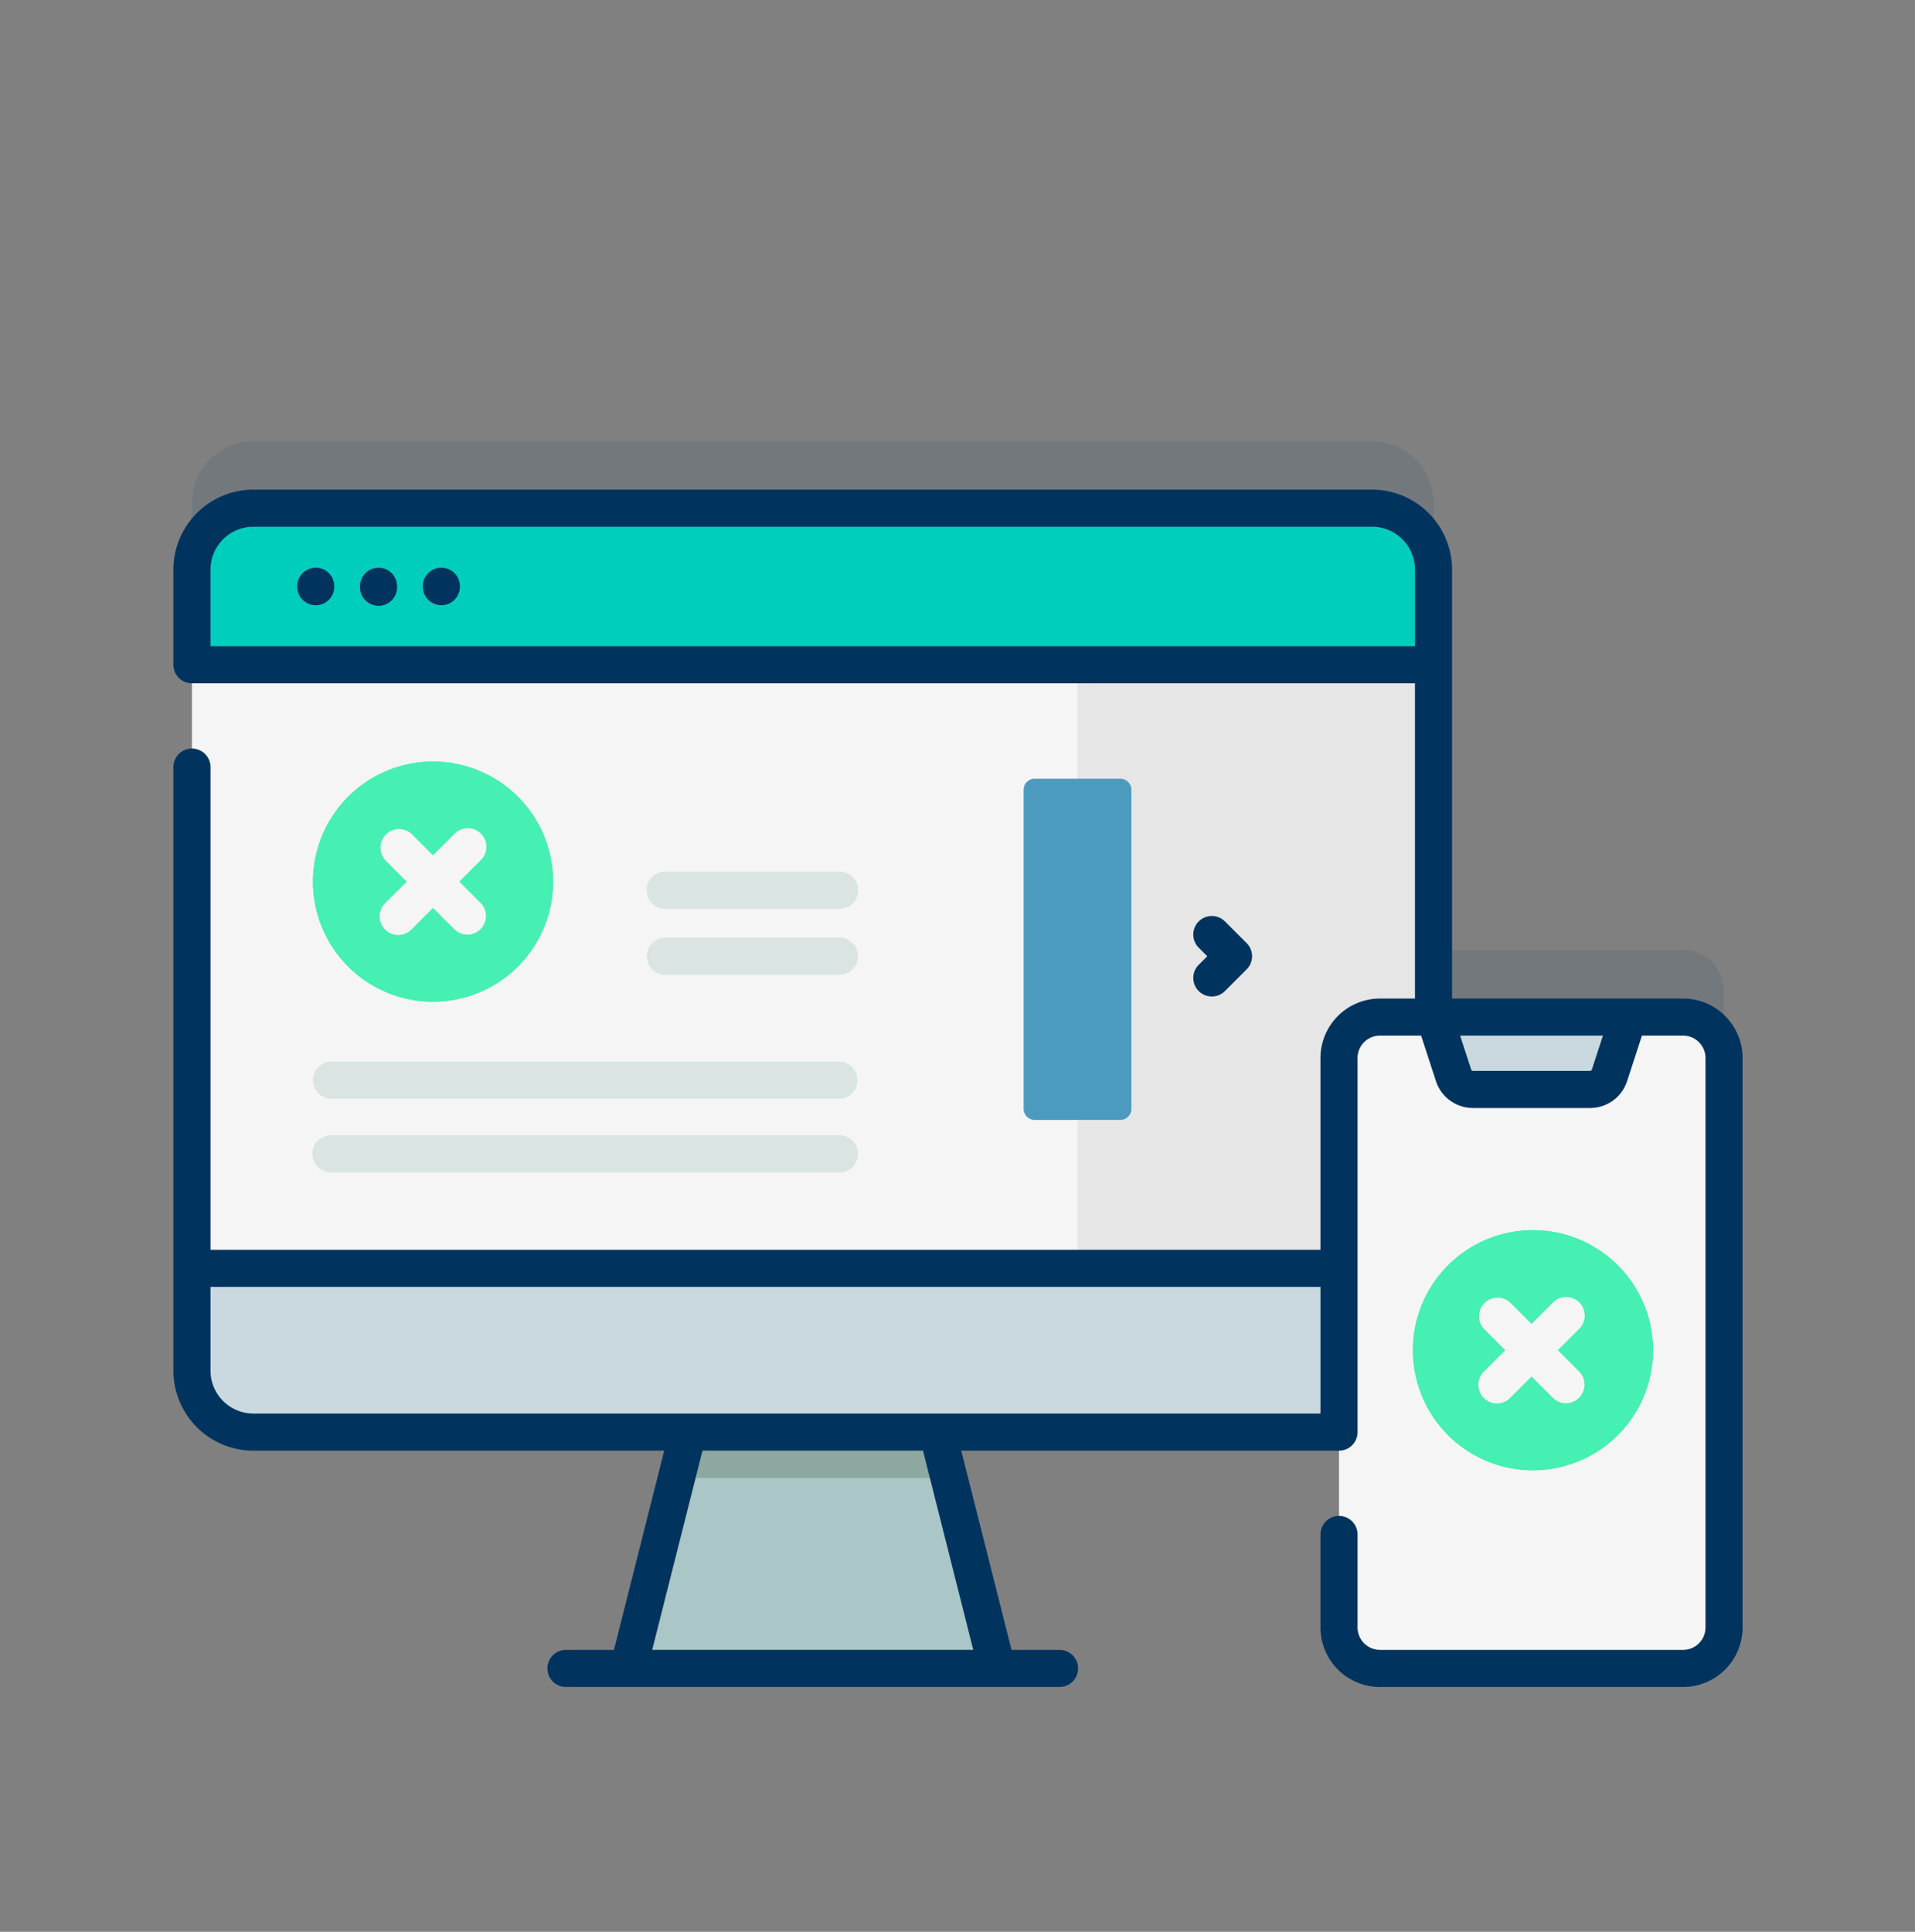 <svg width="115" height="116" viewBox="0 0 115 116" fill="none" xmlns="http://www.w3.org/2000/svg"><rect x="0" y="0" width="115" height="116" fill="#808080" stroke="none"/><path opacity=".1" d="M101.073 57.055H86.086V30.188a3.69 3.69 0 00-3.69-3.69H15.218a3.69 3.69 0 00-3.69 3.69v48.1a3.69 3.69 0 003.69 3.69H80.41v11.73a2.46 2.46 0 002.46 2.46h18.203a2.46 2.46 0 002.46-2.46V59.515a2.46 2.46 0 00-2.46-2.46z" fill="#00345E"/><path d="M59.875 100.186H37.738l2.885-11.438 1.542-6.11h13.283l1.542 6.11 2.885 11.438z" fill="#ABC6C6"/><path d="M56.99 88.748H40.623l1.542-6.11h13.283l1.542 6.11z" fill="#8CA8A0"/><path d="M82.397 85.995h-67.18a3.69 3.69 0 01-3.69-3.69v-48.1a3.69 3.69 0 013.69-3.69h67.18a3.69 3.69 0 013.69 3.69v48.1a3.69 3.69 0 01-3.69 3.69z" fill="#F5F5F5"/><path d="M82.396 30.516h-17.69v55.48h17.69a3.69 3.69 0 003.69-3.69v-48.1a3.69 3.69 0 00-3.69-3.69z" fill="#E6E6E6"/><path d="M86.086 39.918v-5.712a3.69 3.69 0 00-3.69-3.69H15.218a3.69 3.69 0 00-3.69 3.69v5.712h74.56z" fill="#00CEBD"/><path d="M11.527 76.16v6.145a3.69 3.69 0 003.69 3.69h67.18a3.69 3.69 0 003.69-3.69V76.16h-74.56z" fill="#CAD9E0"/><path d="M101.073 100.185H82.87a2.46 2.46 0 01-2.46-2.46V63.533a2.46 2.46 0 012.46-2.46h18.203a2.46 2.46 0 012.46 2.46v34.192a2.46 2.46 0 01-2.46 2.46z" fill="#F5F5F5"/><path d="M96.654 64.57l1.139-3.497H86.149l1.14 3.497a1.23 1.23 0 001.169.849h7.027a1.23 1.23 0 001.17-.85z" fill="#CAD9E0"/><path d="M26.004 60.15a7.21 7.21 0 100-14.42 7.21 7.21 0 000 14.42z" fill="#46EFB2"/><path d="M26.004 60.15a7.21 7.21 0 100-14.42 7.21 7.21 0 000 14.42z" fill="#46EFB2"/><path d="M27.581 52.94l1.275-1.275a1.116 1.116 0 10-1.577-1.578l-1.276 1.275-1.275-1.275a1.116 1.116 0 00-1.577 1.578l1.275 1.275-1.275 1.275a1.116 1.116 0 101.577 1.578l1.275-1.275 1.276 1.275a1.112 1.112 0 001.577 0 1.116 1.116 0 000-1.578l-1.275-1.275z" fill="#F5F5F5"/><path d="M91.972 88.287a7.21 7.21 0 100-14.419 7.21 7.21 0 000 14.419z" fill="#46EFB2"/><path d="M91.972 88.287a7.21 7.21 0 100-14.419 7.21 7.21 0 000 14.419z" fill="#46EFB2"/><path d="M93.55 81.078l1.275-1.276a1.116 1.116 0 10-1.578-1.578L91.972 79.5l-1.275-1.275a1.116 1.116 0 00-1.578 1.577l1.275 1.276-1.275 1.275a1.116 1.116 0 101.578 1.578l1.275-1.275 1.275 1.275a1.112 1.112 0 001.578 0 1.116 1.116 0 000-1.578l-1.276-1.275z" fill="#F5F5F5"/><path d="M50.372 65.977H19.91a1.116 1.116 0 110-2.232h30.462a1.116 1.116 0 110 2.232zM50.372 58.535h-10.38a1.116 1.116 0 110-2.231h10.38a1.116 1.116 0 110 2.231zM50.372 54.572h-10.38a1.116 1.116 0 110-2.23h10.38a1.116 1.116 0 110 2.23zM50.372 70.402H19.91a1.116 1.116 0 110-2.231h30.462a1.116 1.116 0 110 2.231z" fill="#D9E4E3"/><path d="M62.141 46.76h5.132c.37 0 .67.299.67.669V66.58c0 .37-.3.67-.67.67h-5.132a.67.67 0 01-.67-.67V47.428c0-.37.3-.669.67-.669z" fill="#4D9ABF"/><path d="M18.96 34.089c-.615 0-1.114.499-1.114 1.114v.028a1.114 1.114 0 102.228 0v-.028c0-.615-.499-1.114-1.114-1.114zM22.732 34.089c-.616 0-1.114.499-1.114 1.114v.028a1.114 1.114 0 102.227 0v-.028c0-.615-.498-1.114-1.113-1.114zM26.503 34.089c-.615 0-1.114.499-1.114 1.114v.028a1.114 1.114 0 102.228 0v-.028c0-.615-.498-1.114-1.114-1.114z" fill="#00345E"/><path d="M101.073 59.96H87.2V34.205a4.81 4.81 0 00-4.804-4.804H15.217a4.809 4.809 0 00-4.804 4.804v5.712c0 .615.499 1.114 1.114 1.114h73.445V59.96H82.87a3.578 3.578 0 00-3.574 3.574v11.513H12.641V46.063a1.114 1.114 0 10-2.228 0v36.242a4.809 4.809 0 004.804 4.804h24.67L36.87 99.071h-2.883a1.114 1.114 0 100 2.228h29.641a1.114 1.114 0 000-2.228h-2.883L57.725 87.11H80.41c.615 0 1.114-.499 1.114-1.114V63.533c0-.742.604-1.346 1.346-1.346h2.471l.889 2.728a2.34 2.34 0 002.228 1.618h7.027c1.018 0 1.914-.65 2.229-1.618l.888-2.728h2.471c.743 0 1.346.604 1.346 1.346v34.192c0 .743-.603 1.346-1.346 1.346H82.87a1.348 1.348 0 01-1.346-1.346v-5.584a1.114 1.114 0 10-2.228 0v5.584a3.578 3.578 0 003.574 3.574h18.203a3.578 3.578 0 003.574-3.574V63.533a3.578 3.578 0 00-3.574-3.574zM12.641 38.803v-4.598a2.579 2.579 0 012.576-2.576h67.18a2.579 2.579 0 012.575 2.576v4.598h-72.33zm45.805 60.267h-19.28l3.02-11.962h13.242l3.018 11.962zm-43.229-14.19a2.579 2.579 0 01-2.576-2.575v-5.032h66.655v7.608H15.217zm80.378-20.656a.116.116 0 01-.11.08h-7.027a.116.116 0 01-.11-.08l-.664-2.038h8.575l-.664 2.038z" fill="#00345E"/><path d="M71.986 59.509a1.11 1.11 0 001.575 0l1.302-1.301a1.114 1.114 0 000-1.576l-1.302-1.302a1.114 1.114 0 10-1.575 1.576l.514.514-.514.514a1.114 1.114 0 000 1.575z" fill="#00345E"/></svg>